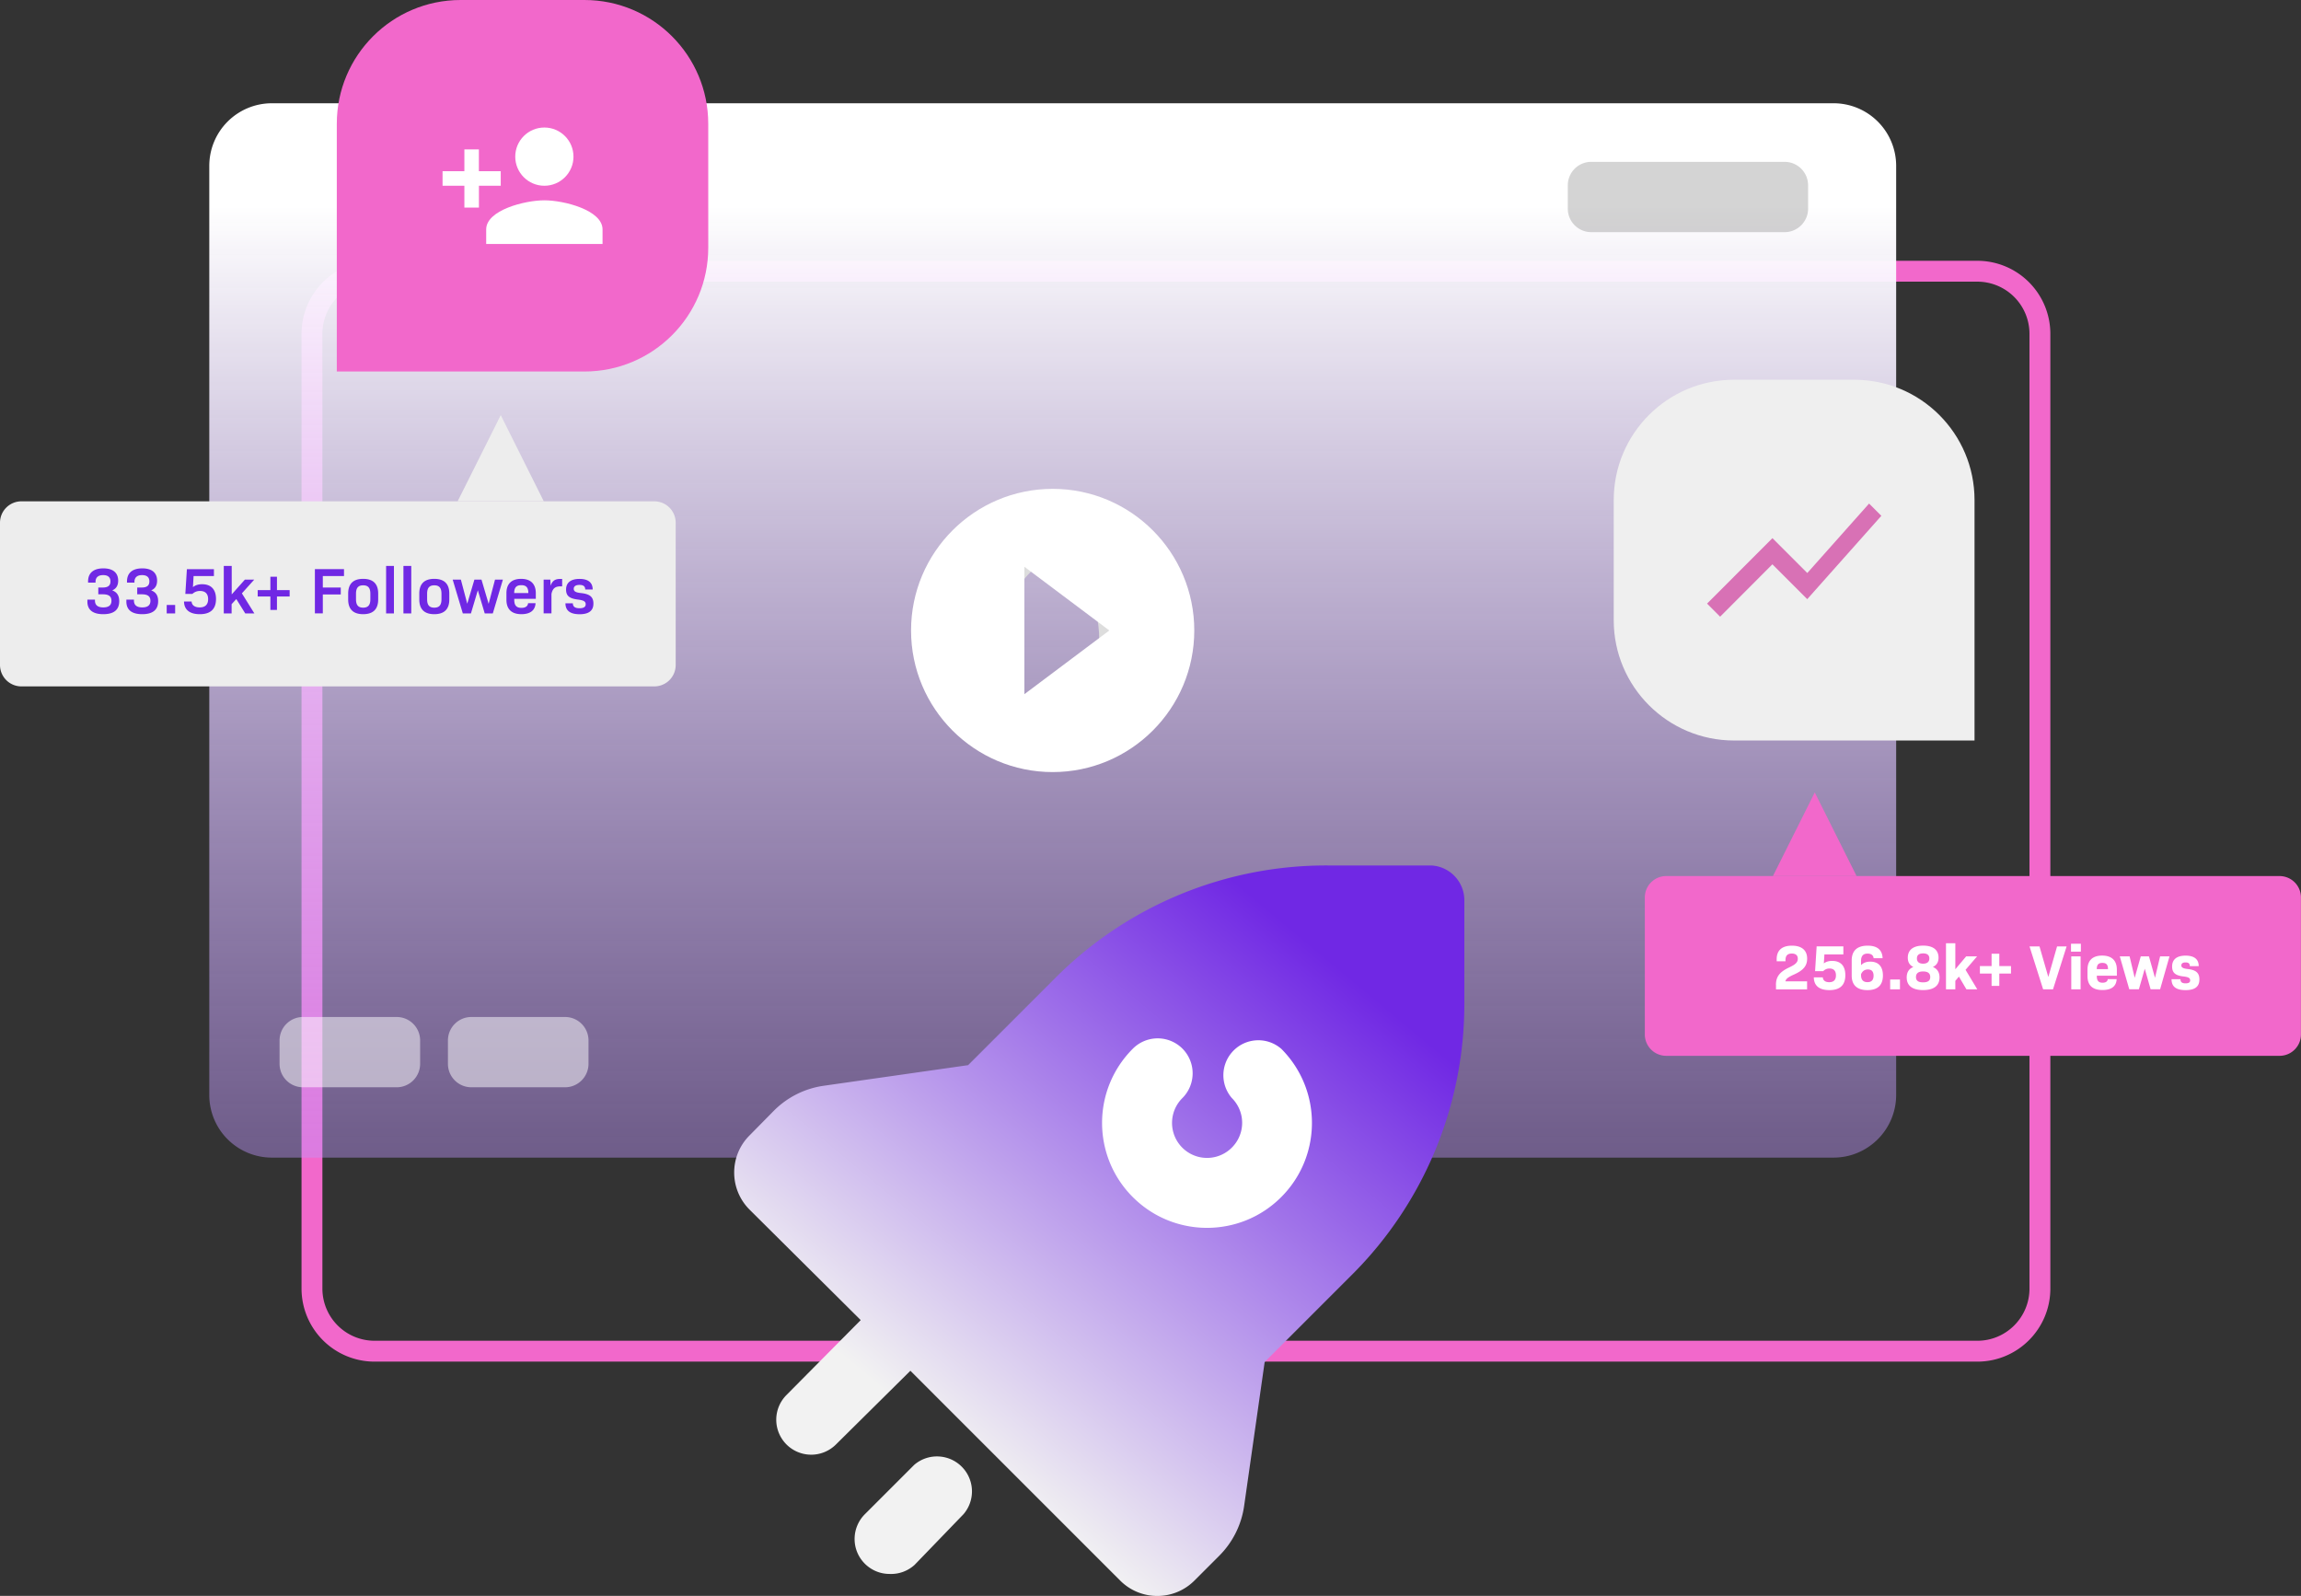 <svg xmlns="http://www.w3.org/2000/svg" viewBox="0 0 441 305.86" ><rect x="0" y="0" width="441" height="305.86" fill="#333333" stroke="none"/><path d="M378.96 258.96H71.79a12 12 0 0 1-12-12V63.98a12 12 0 0 1 12-12h307.17a12 12 0 0 1 12 12v182.98c0 6.62-5.37 12-12 12z" fill="none" stroke="#f268cb" stroke-width="4" stroke-miterlimit="10"/><linearGradient id="A" x1="201.75" x2="201.75" y1="39.475" y2="389.11" gradientUnits="userSpaceOnUse"><stop stop-color="#fff" offset="0"/><stop stop-color="#8d44f9" stop-opacity="0" offset=".913"/></linearGradient><path d="M351.4 221.86H52.11a12 12 0 0 1-12-12V31.79a12 12 0 0 1 12-12h299.3a12 12 0 0 1 12 12v178.06c-.01 6.63-5.38 12.01-12.01 12.01z" fill="url(#A)"/><path d="m201.75 101.86c-8.34 0-14.88 9.15-14.88 20.83s6.53 20.83 14.88 20.83c8.34 0 14.88-9.15 14.88-20.83s-6.53-20.83-14.88-20.83zm0 35.71c-4.84 0-8.93-6.81-8.93-14.88s4.09-14.88 8.93-14.88 8.93 6.81 8.93 14.88-4.09 14.88-8.93 14.88z" fill="#ddd"/><g fill="#fff"><path d="m201.75 93.69c-14.98 0-27.14 12.16-27.14 27.14s12.16 27.14 27.14 27.14 27.14-12.16 27.14-27.14-12.16-27.14-27.14-27.14zm-5.42 39.35v-24.42l16.28 12.21-16.28 12.21z"/><path d="M76.02 208.38H58.08c-2.49 0-4.5-2.01-4.5-4.5v-4.47c0-2.49 2.01-4.5 4.5-4.5h17.94c2.49 0 4.5 2.01 4.5 4.5v4.47a4.5 4.5 0 0 1-4.5 4.5zm32.27 0H90.35c-2.49 0-4.5-2.01-4.5-4.5v-4.47c0-2.49 2.01-4.5 4.5-4.5h17.94c2.49 0 4.5 2.01 4.5 4.5v4.47a4.5 4.5 0 0 1-4.5 4.5z" opacity=".5"/></g><path d="M342.03 44.49h-37.05c-2.49 0-4.5-2.01-4.5-4.5v-4.47c0-2.49 2.01-4.5 4.5-4.5h37.05c2.49 0 4.5 2.01 4.5 4.5v4.47a4.5 4.5 0 0 1-4.5 4.5z" opacity=".17"/><path d="M332.34 141.92h46.09V95.83c0-12.73-10.32-23.05-23.05-23.05h-23.05c-12.73 0-23.05 10.32-23.05 23.05v23.05c.01 12.72 10.33 23.04 23.06 23.04z" fill="#efefef"/><ellipse cx="231.32" cy="215.39" rx="26.37" ry="20.47" fill="#fff"/><linearGradient id="B" x1="176.54" x2="308.84" y1="272.46" y2="113.53" gradientUnits="userSpaceOnUse"><stop stop-color="#f2f2f2" offset="0"/><stop stop-color="#7028e4" offset=".571"/></linearGradient><path d="M170.53 301.65c-3.7.02-6.72-2.96-6.74-6.66-.01-1.8.7-3.53 1.98-4.8l9.45-9.45c2.81-2.41 7.04-2.08 9.45.73a6.7 6.7 0 0 1 0 8.72l-9.38 9.72c-1.3 1.18-3.01 1.81-4.76 1.74zm110.12-129.09v19.64c.06 19.57-7.71 38.34-21.58 52.15l-16.69 16.69-3.95 27.68c-.53 3.58-2.2 6.89-4.76 9.45l-4.76 4.76c-3.93 3.92-10.28 3.92-14.21 0l-40.22-40.22-14.28 14.14a6.71 6.71 0 0 1-9.48-.03 6.71 6.71 0 0 1 .03-9.48L164.96 253l-21.31-21.18c-3.92-3.93-3.92-10.28 0-14.21l4.76-4.83a16.82 16.82 0 0 1 9.45-4.69l27.68-3.95 16.69-16.69c13.87-13.94 32.75-21.71 52.41-21.58h19.64c3.57.16 6.38 3.11 6.37 6.69zm-35.12 28.42c-2.81-2.41-7.04-2.08-9.45.73a6.7 6.7 0 0 0 0 8.72 6.7 6.7 0 0 1 .04 9.48l-.04.04a6.7 6.7 0 1 1-9.49-9.48l.04-.04a6.71 6.71 0 0 0-.03-9.48 6.71 6.71 0 0 0-9.48.03c-7.86 7.85-7.87 20.58-.02 28.44s20.58 7.87 28.44.02 7.87-20.58.02-28.44c-.02-.01-.02-.02-.03-.02z" fill="url(#B)"/><path d="m329.67 118.19 10.02-10.04 6.68 6.68 14.2-15.97-2.35-2.35-11.84 13.31-6.68-6.68-12.53 12.54 2.5 2.51z" fill="#d871b5"/><path d="M112.01 71.2H64.55V23.73C64.55 10.63 75.17 0 88.28 0h23.73c13.11 0 23.73 10.63 23.73 23.73v23.73c.01 13.12-10.62 23.74-23.73 23.74z" fill="#f268cb"/><path d="M104.33 35.6c3.08 0 5.58-2.5 5.58-5.58s-2.5-5.58-5.58-5.58-5.58 2.5-5.58 5.58 2.5 5.58 5.58 5.58zm-12.55-2.79v-4.18H89v4.18h-4.18v2.79H89v4.18h2.79V35.6h4.18v-2.79h-4.19zm12.55 5.58c-3.72 0-11.15 1.87-11.15 5.58v2.79h22.3v-2.79c0-3.71-7.43-5.58-11.15-5.58z" fill="#fff"/><path d="M125.4 131.55H4.1a4.1 4.1 0 0 1-4.1-4.1v-27.27a4.1 4.1 0 0 1 4.1-4.1h121.3a4.1 4.1 0 0 1 4.1 4.1v27.27a4.1 4.1 0 0 1-4.1 4.1z" fill="#ededed"/><path d="M16.75 115.29v-.37h1.45v.17c0 .87.52 1.32 1.6 1.32 1 0 1.56-.39 1.56-1.26 0-.85-.5-1.25-1.65-1.25h-.87v-1.3h.86c.98 0 1.47-.36 1.47-1.17 0-.8-.49-1.21-1.4-1.21-.96 0-1.46.46-1.46 1.3v.14h-1.43v-.22c0-1.62 1.03-2.51 2.93-2.51 1.82 0 2.84.82 2.84 2.36 0 .9-.36 1.52-1.11 1.84v.03c.9.34 1.31 1.01 1.31 2.06 0 1.67-1.05 2.49-3.05 2.49s-3.05-.82-3.05-2.42zm7.47 0v-.37h1.45v.17c0 .87.52 1.32 1.6 1.32 1 0 1.56-.39 1.56-1.26 0-.85-.5-1.25-1.65-1.25h-.88v-1.3h.86c.98 0 1.47-.36 1.47-1.17 0-.8-.49-1.21-1.4-1.21-.96 0-1.46.46-1.46 1.3v.14h-1.43v-.22c0-1.62 1.03-2.51 2.93-2.51 1.82 0 2.84.82 2.84 2.36 0 .9-.36 1.52-1.11 1.84v.03c.9.34 1.31 1.01 1.31 2.06 0 1.67-1.05 2.49-3.05 2.49-1.99 0-3.04-.82-3.04-2.42zm7.73.65h1.62v1.62h-1.62v-1.62zm3.32-.66h1.45c.04.71.6 1.13 1.55 1.13 1.06 0 1.62-.54 1.62-1.58 0-1.03-.55-1.57-1.55-1.57a2.06 2.06 0 0 0-1.47.57h-1.35l.3-4.75H41v1.32h-3.9l-.12 2.13c.47-.39 1.05-.56 1.76-.56 1.71 0 2.66 1 2.66 2.82 0 1.96-1.07 2.92-3.1 2.92-1.95 0-3.01-.86-3.03-2.43zm7.64-6.82h1.5v5.46l2.52-2.83h1.79l-2.36 2.63 2.39 3.84H47l-1.71-2.75-.9.98v1.77h-1.5v-9.1zm8.91 5.86h-2.43v-1.22h2.43v-2.57h1.26v2.57h2.43v1.22h-2.43v2.57h-1.26v-2.57zm8.53-5.24h5.58v1.33h-4.06v2.19h3.44v1.33h-3.44v3.62h-1.52v-8.47zm6.38 5.81v-1.13c0-1.87.97-2.82 2.87-2.82 1.91 0 2.88.95 2.88 2.82v1.13c0 1.87-.97 2.82-2.88 2.82-1.9 0-2.87-.95-2.87-2.82zm4.25-.04v-1.06c0-1.11-.42-1.61-1.38-1.61-.95 0-1.37.5-1.37 1.61v1.06c0 1.11.42 1.61 1.37 1.61s1.38-.5 1.38-1.61zm3.02-6.39h1.5v9.1H74v-9.1zm3.32 0h1.5v9.1h-1.5v-9.1zm3.04 6.43v-1.13c0-1.87.97-2.82 2.87-2.82 1.91 0 2.88.95 2.88 2.82v1.13c0 1.87-.97 2.82-2.88 2.82-1.9 0-2.87-.95-2.87-2.82zm4.25-.04v-1.06c0-1.11-.42-1.61-1.38-1.61-.95 0-1.37.5-1.37 1.61v1.06c0 1.11.42 1.61 1.37 1.61.96 0 1.38-.5 1.38-1.61zm2.15-3.76h1.57l1.22 4.62 1.37-4.62h1.36l1.37 4.64 1.22-4.64h1.51l-1.93 6.47H92.9l-1.32-4.44-1.32 4.44H88.7l-1.94-6.47zm10.3 3.86v-1.27c0-1.78.98-2.74 2.81-2.74 1.84 0 2.82.97 2.82 2.76v1.07h-4.13v.2c0 1.05.42 1.53 1.38 1.53.79 0 1.22-.34 1.27-.9h1.43c-.07 1.38-1.03 2.11-2.71 2.11-1.87 0-2.87-.95-2.87-2.76zm4.2-1.29c0-1.05-.41-1.51-1.35-1.51-.95 0-1.36.46-1.36 1.51h2.71zm2.94-2.57h1.27l.06 1.18c.29-.9.83-1.31 1.75-1.31h.46v1.42h-.34c-1 0-1.51.42-1.71 1.46v3.71h-1.5v-6.46zm4.17 4.53h1.42c0 .64.41.95 1.28.95.8 0 1.18-.26 1.18-.76 0-.54-.39-.76-1.48-.9-1.65-.2-2.28-.72-2.28-1.92 0-1.33.92-2.04 2.58-2.04s2.52.7 2.52 2.03h-1.43c0-.6-.35-.88-1.1-.88-.71 0-1.1.27-1.1.74 0 .51.39.72 1.45.83 1.68.19 2.32.77 2.32 2.01 0 1.36-.88 2.04-2.66 2.04-1.82-.01-2.7-.71-2.7-2.1z" fill="#7028e4"/><path d="M95.97 79.56l-8.26 16.51h16.51z" fill="#ededed"/><path d="M436.89 202.35H319.34a4.1 4.1 0 0 1-4.1-4.1V172a4.1 4.1 0 0 1 4.1-4.1h117.55a4.1 4.1 0 0 1 4.1 4.1v26.24c.01 2.27-1.83 4.11-4.1 4.11z" fill="#f268cb"/><path d="M340.37 188.76c0-1.56.7-2.49 2.54-3.35 1.23-.58 1.65-.99 1.65-1.68 0-.59-.36-.98-1.15-.98-.81 0-1.21.4-1.21 1.25v.23h-1.69v-.39c0-1.71 1.03-2.6 2.92-2.6 1.91 0 2.92.91 2.92 2.48 0 1.37-.71 2.24-2.52 3.05-1.11.5-1.54.81-1.65 1.31h4.16v1.54h-5.96v-.86zm7.26-1.45h1.72c.04.59.48.93 1.23.93.87 0 1.29-.45 1.29-1.31s-.42-1.31-1.22-1.31a1.63 1.63 0 0 0-1.22.5h-1.56l.3-4.74h5.12v1.54h-3.63l-.11 1.72c.44-.34.97-.48 1.6-.48 1.63 0 2.52.96 2.52 2.73 0 1.92-1.03 2.87-3.07 2.87-1.91-.01-2.95-.83-2.97-2.45zm7.26-.34v-2.89c0-1.88 1.05-2.84 3.06-2.84 1.9 0 2.81.87 2.86 2.4h-1.72c-.05-.5-.4-.88-1.16-.88-.85 0-1.25.47-1.25 1.4v.81c.46-.46 1.03-.67 1.77-.67 1.56 0 2.42.93 2.42 2.65 0 1.84-.98 2.81-2.98 2.81-1.96-.01-3-.95-3-2.79zm4.19.02c0-.77-.35-1.19-1.08-1.19-.62 0-1.05.3-1.32.91v.18c0 .88.41 1.34 1.22 1.34.81.01 1.18-.44 1.18-1.24zm3.18.74h1.88v1.88h-1.88v-1.88zm3.17-.4c0-.98.42-1.66 1.26-2v-.02c-.7-.33-1.05-.92-1.05-1.77 0-1.49 1.05-2.31 2.95-2.31 1.89 0 2.94.82 2.94 2.3 0 .86-.35 1.45-1.07 1.78v.02c.83.34 1.26 1.02 1.26 2 0 1.57-1.08 2.42-3.15 2.42-2.06 0-3.14-.85-3.14-2.42zm4.51-.08c0-.73-.47-1.07-1.37-1.07-.88 0-1.36.34-1.36 1.07 0 .7.44 1.02 1.36 1.02s1.37-.32 1.37-1.02zm-.17-3.56c0-.65-.41-.97-1.19-.97s-1.19.31-1.19.97c0 .67.44 1 1.19 1s1.19-.34 1.19-1zm3.19-2.92h1.79v4.99l2.08-2.47h2.09l-2.21 2.58 2.25 3.74h-2.08l-1.44-2.44-.69.81v1.63h-1.79v-8.84zm8.74 5.81h-2.24v-1.43h2.24v-2.37h1.48v2.37h2.24v1.43h-2.24v2.37h-1.48v-2.37zm7.27-5.2h1.91l1.69 5.86 1.68-5.86h1.83l-2.61 8.23h-1.89l-2.61-8.23zm7.95-.51h1.89v1.52h-1.89v-1.52zm.05 2.42h1.79v6.32h-1.79v-6.32zm3.11 3.77v-1.23c0-1.75.97-2.69 2.81-2.69 1.85 0 2.82.96 2.82 2.71V187h-3.84v.12c0 .82.33 1.22 1.1 1.22.6 0 .96-.24.99-.68h1.71c-.07 1.37-1 2.08-2.71 2.08-1.91.01-2.88-.9-2.88-2.68zm3.93-1.32c0-.85-.32-1.2-1.07-1.2-.76 0-1.08.35-1.08 1.2h2.15zm2.26-2.45h1.88l.98 4.11 1.16-4.11h1.57l1.16 4.11.98-4.11h1.8l-1.8 6.31h-1.82l-1.12-3.94-1.13 3.94h-1.84l-1.82-6.31zm9.92 4.38h1.71c0 .54.29.79.98.79.59 0 .88-.18.88-.57 0-.45-.34-.64-1.28-.75-1.56-.18-2.18-.71-2.18-1.91 0-1.37.92-2.08 2.58-2.08 1.67 0 2.52.7 2.52 2.01h-1.71c0-.5-.24-.71-.82-.71-.53 0-.8.21-.8.57 0 .41.33.59 1.25.7 1.6.18 2.21.77 2.21 2 0 1.38-.87 2.04-2.66 2.04-1.84-.01-2.68-.69-2.68-2.09z" fill="#fff"/><path d="M347.81 151.87l8.02 16.03h-16.04z" fill="#f268cb"/></svg>
